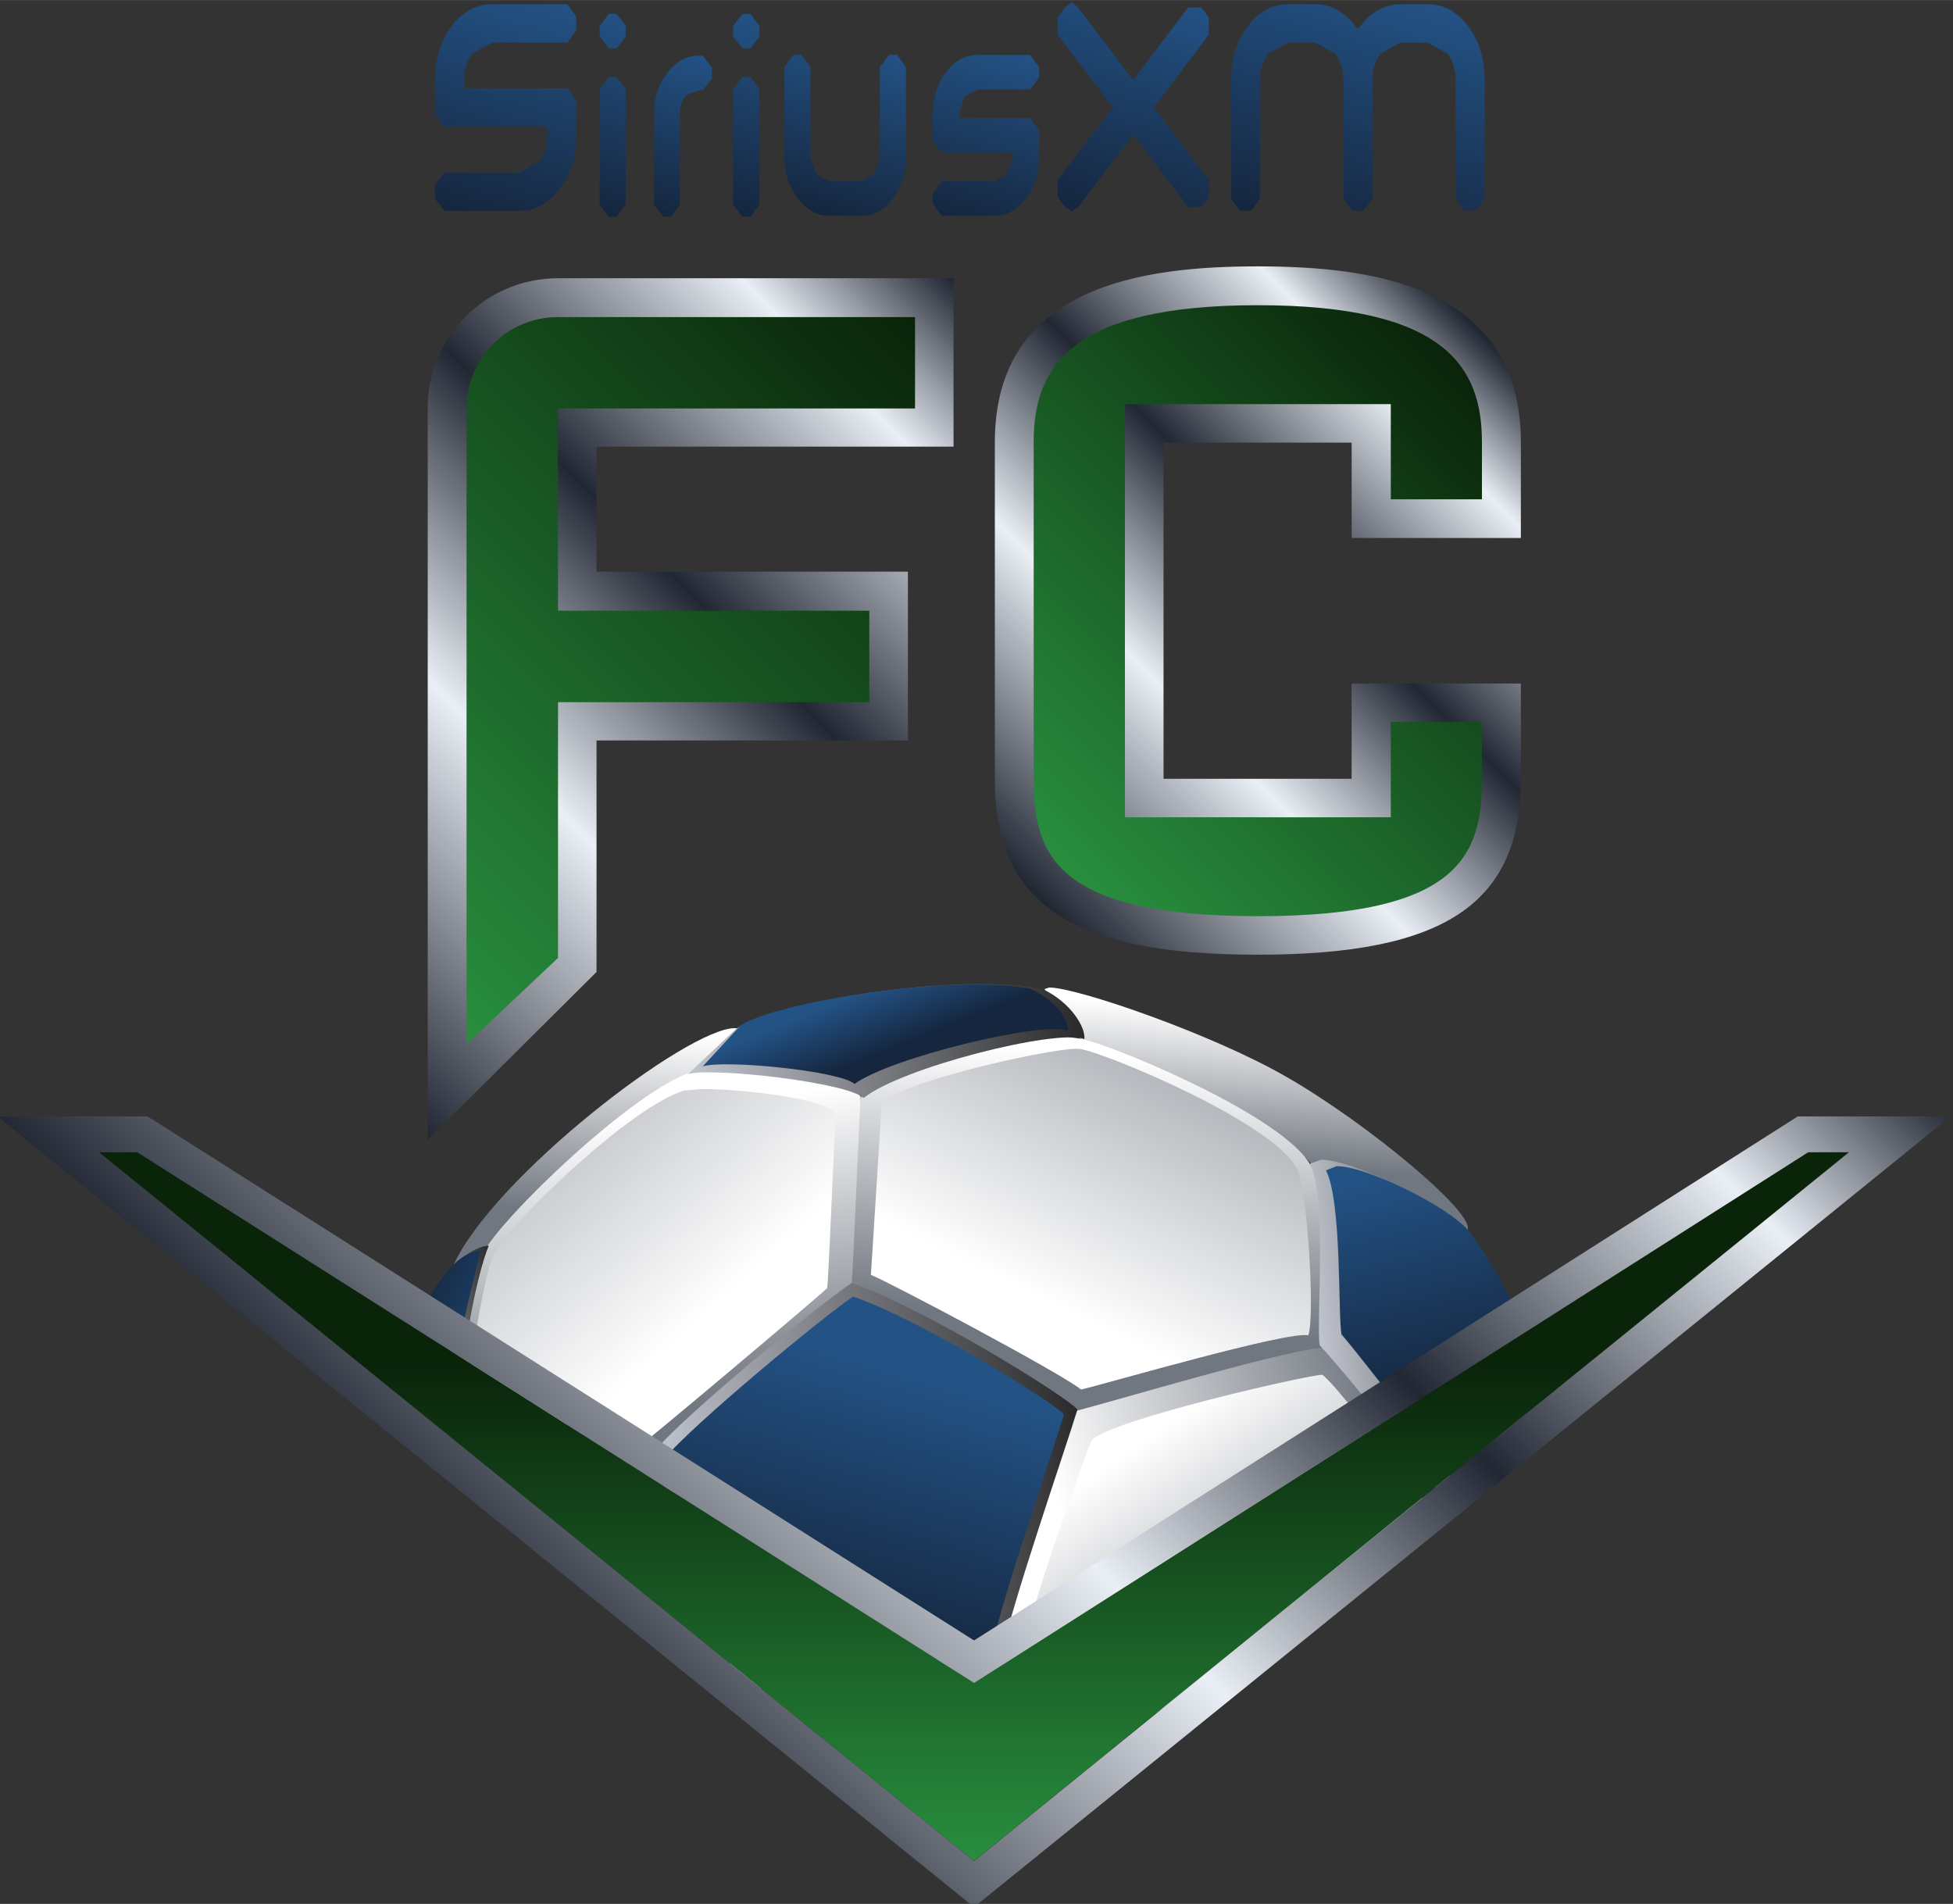 <svg width="800" height="779.81" version="1.1" viewBox="0 0 211.67 206.32" xmlns="http://www.w3.org/2000/svg">
 <rect x="0" y="0" width="211.67" height="206.32" fill="#333333" stroke="none"/>
 <defs>
  <linearGradient id="linearGradient7988" x2="1" gradientTransform="matrix(-.646 -2.253 -2.253 .646 454.16 731.09)" gradientUnits="userSpaceOnUse">
   <stop stop-color="#235285" offset="0"/>
   <stop stop-color="#15263e" offset="1"/>
  </linearGradient>
  <linearGradient id="linearGradient7968" x2="1" gradientTransform="matrix(-.601 -2.094 -2.094 .601 452.01 731.08)" gradientUnits="userSpaceOnUse">
   <stop stop-color="#235285" offset="0"/>
   <stop stop-color="#15263e" offset="1"/>
  </linearGradient>
  <linearGradient id="linearGradient7948" x2="1" gradientTransform="matrix(-.46 -1.604 -1.604 .46 450.57 730.57)" gradientUnits="userSpaceOnUse">
   <stop stop-color="#235285" offset="0"/>
   <stop stop-color="#15263e" offset="1"/>
  </linearGradient>
  <linearGradient id="linearGradient7928" x2="1" gradientTransform="matrix(-.448 -1.561 -1.561 .448 449.22 730.61)" gradientUnits="userSpaceOnUse">
   <stop stop-color="#235285" offset="0"/>
   <stop stop-color="#15263e" offset="1"/>
  </linearGradient>
  <linearGradient id="linearGradient7908" x2="1" gradientTransform="matrix(-.506 -1.765 -1.765 .506 448.36 730.85)" gradientUnits="userSpaceOnUse">
   <stop stop-color="#235285" offset="0"/>
   <stop stop-color="#15263e" offset="1"/>
  </linearGradient>
  <linearGradient id="linearGradient7888" x2="1" gradientTransform="matrix(-.425 -1.483 -1.483 .425 447.65 730.54)" gradientUnits="userSpaceOnUse">
   <stop stop-color="#235285" offset="0"/>
   <stop stop-color="#15263e" offset="1"/>
  </linearGradient>
  <linearGradient id="linearGradient7868" x2="1" gradientTransform="matrix(-.506 -1.765 -1.765 .506 447.13 730.85)" gradientUnits="userSpaceOnUse">
   <stop stop-color="#235285" offset="0"/>
   <stop stop-color="#15263e" offset="1"/>
  </linearGradient>
  <linearGradient id="linearGradient7848" x2="1" gradientTransform="matrix(-.597 -2.083 -2.083 .597 446.19 731.07)" gradientUnits="userSpaceOnUse">
   <stop stop-color="#235285" offset="0"/>
   <stop stop-color="#15263e" offset="1"/>
  </linearGradient>
  <linearGradient id="linearGradient7828" x2="1" gradientTransform="matrix(9.053 9.053 9.053 -9.053 445.7 716.16)" gradientUnits="userSpaceOnUse">
   <stop stop-color="#212733" offset="0"/>
   <stop stop-color="#eaeef5" offset=".331"/>
   <stop stop-color="#212733" offset=".583"/>
   <stop stop-color="#eaeef5" offset=".847"/>
   <stop stop-color="#212733" offset="1"/>
  </linearGradient>
  <linearGradient id="linearGradient7802" x2="1" gradientTransform="matrix(0 6.571 6.571 0 450.23 713.78)" gradientUnits="userSpaceOnUse">
   <stop stop-color="#288e3e" offset="0"/>
   <stop stop-color="#0a240a" offset=".7"/>
   <stop stop-color="#0a240a" offset="1"/>
  </linearGradient>
  <linearGradient id="linearGradient7780" x2="1" gradientTransform="matrix(-1.04 .437 .437 1.04 446.01 718.44)" gradientUnits="userSpaceOnUse">
   <stop stop-color="#235285" offset="0"/>
   <stop stop-color="#15263e" offset="1"/>
  </linearGradient>
  <linearGradient id="linearGradient7760" x2="1" gradientTransform="matrix(.519 -2.049 -2.049 -.519 454.15 720.18)" gradientUnits="userSpaceOnUse">
   <stop stop-color="#235285" offset="0"/>
   <stop stop-color="#15263e" offset="1"/>
  </linearGradient>
  <linearGradient id="linearGradient7740" x2="1" gradientTransform="matrix(.226 -.562 -.563 -.226 449.2 721.84)" gradientUnits="userSpaceOnUse">
   <stop stop-color="#235285" offset="0"/>
   <stop stop-color="#15263e" offset="1"/>
  </linearGradient>
  <linearGradient id="linearGradient7720" x2="1" gradientTransform="matrix(-.719 -2.437 -2.442 .717 449.4 718.38)" gradientUnits="userSpaceOnUse">
   <stop stop-color="#235285" offset="0"/>
   <stop stop-color="#15263e" offset="1"/>
  </linearGradient>
  <linearGradient id="linearGradient7700" x2="1" gradientTransform="matrix(.911 .126 .125 -.909 444.93 718.54)" gradientUnits="userSpaceOnUse">
   <stop stop-color="#c1c5ce" offset="0"/>
   <stop stop-color="#2a2a2b" offset="1"/>
  </linearGradient>
  <linearGradient id="linearGradient7680" x2="1" gradientTransform="matrix(2.044 .282 .282 -2.04 453.41 718.68)" gradientUnits="userSpaceOnUse">
   <stop stop-color="#c1c5ce" offset="0"/>
   <stop stop-color="#2a2a2b" offset="1"/>
  </linearGradient>
  <linearGradient id="linearGradient7660" x2="1" gradientTransform="matrix(3.655 .504 .504 -3.648 447.56 721.11)" gradientUnits="userSpaceOnUse">
   <stop stop-color="#c1c5ce" offset="0"/>
   <stop stop-color="#2a2a2b" offset="1"/>
  </linearGradient>
  <linearGradient id="linearGradient7640" x2="1" gradientTransform="matrix(3.906 .539 .538 -3.898 447.34 717.03)" gradientUnits="userSpaceOnUse">
   <stop stop-color="#c1c5ce" offset="0"/>
   <stop stop-color="#2a2a2b" offset="1"/>
  </linearGradient>
  <linearGradient id="linearGradient7620" x2="1" gradientTransform="matrix(-3.37 3.721 3.721 3.37 447.72 718.84)" gradientUnits="userSpaceOnUse">
   <stop stop-color="#fff" offset="0"/>
   <stop stop-color="#717780" offset="1"/>
  </linearGradient>
  <linearGradient id="linearGradient7600" x2="1" gradientTransform="matrix(1.943 3.979 3.979 -1.943 450.97 718.94)" gradientUnits="userSpaceOnUse">
   <stop stop-color="#fff" offset="0"/>
   <stop stop-color="#717780" offset="1"/>
  </linearGradient>
  <linearGradient id="linearGradient7580" x2="1" gradientTransform="matrix(1.827 -2.626 -2.626 -1.827 451.7 717.61)" gradientUnits="userSpaceOnUse">
   <stop stop-color="#fff" offset="0"/>
   <stop stop-color="#717780" offset="1"/>
  </linearGradient>
  <linearGradient id="linearGradient7560" x2="1" gradientTransform="matrix(.404 -2.736 -2.741 -.404 447.14 720.7)" gradientUnits="userSpaceOnUse">
   <stop stop-color="#fff" offset="0"/>
   <stop stop-color="#717780" offset="1"/>
  </linearGradient>
  <linearGradient id="linearGradient7540" x2="1" gradientTransform="matrix(-.196 -2.486 -2.49 .194 451.46 721.25)" gradientUnits="userSpaceOnUse">
   <stop stop-color="#fff" offset="0"/>
   <stop stop-color="#717780" offset="1"/>
  </linearGradient>
  <linearGradient id="linearGradient7520" x2="1" gradientTransform="matrix(3.025 .803 .803 -3.019 451.2 716.36)" gradientUnits="userSpaceOnUse">
   <stop stop-color="#fff" offset="0"/>
   <stop stop-color="#717780" offset="1"/>
  </linearGradient>
  <linearGradient id="linearGradient7500" x2="1" gradientTransform="matrix(-.11 -1.396 -1.399 .109 452.91 721.64)" gradientUnits="userSpaceOnUse">
   <stop stop-color="#fff" offset="0"/>
   <stop stop-color="#717780" offset="1"/>
  </linearGradient>
  <linearGradient id="linearGradient7480" x2="1" gradientTransform="matrix(-.135 -1.714 -1.717 .134 446.81 721.49)" gradientUnits="userSpaceOnUse">
   <stop stop-color="#fff" offset="0"/>
   <stop stop-color="#717780" offset="1"/>
  </linearGradient>
  <linearGradient id="linearGradient7460" x2="1" gradientTransform="matrix(4.186 4.186 4.186 -4.186 450.76 723.26)" gradientUnits="userSpaceOnUse">
   <stop stop-color="#288e3e" offset="0"/>
   <stop stop-color="#0a240a" offset="1"/>
  </linearGradient>
  <linearGradient id="linearGradient7440" x2="1" gradientTransform="matrix(5.449 5.449 5.449 -5.449 444.1 722.77)" gradientUnits="userSpaceOnUse">
   <stop stop-color="#288e3e" offset="0"/>
   <stop stop-color="#0a240a" offset="1"/>
  </linearGradient>
  <linearGradient id="linearGradient7420" x2="1" gradientTransform="matrix(6.431 6.431 6.431 -6.431 443.53 722.1)" gradientUnits="userSpaceOnUse">
   <stop stop-color="#212733" offset="0"/>
   <stop stop-color="#eaeef5" offset=".331"/>
   <stop stop-color="#212733" offset=".583"/>
   <stop stop-color="#eaeef5" offset=".847"/>
   <stop stop-color="#212733" offset="1"/>
  </linearGradient>
  <linearGradient id="linearGradient7394" x2="1" gradientTransform="matrix(4.692 4.692 4.692 -4.692 450.51 723)" gradientUnits="userSpaceOnUse">
   <stop stop-color="#212733" offset="0"/>
   <stop stop-color="#eaeef5" offset=".331"/>
   <stop stop-color="#212733" offset=".583"/>
   <stop stop-color="#eaeef5" offset=".847"/>
   <stop stop-color="#212733" offset="1"/>
  </linearGradient>
 </defs>
 <g transform="translate(-37.286 224.93)">
  <g transform="matrix(11.69 0 0 -11.69 -5120.3 8320.8)">
   <path d="m450.42 726.93v-3.122c0-1.158 0.707-1.629 2.437-1.629 1.731 0 2.44 0.471 2.44 1.629v0.885h-1.569v-0.883h-1.744v3.116h1.744v-0.884h1.569v0.888c0 1.46-1.394 1.63-2.44 1.63-1.047 0-2.437-0.17-2.437-1.63" fill="url(#linearGradient7394)"/>
  </g>
  <g transform="matrix(11.69 0 0 -11.69 -5120.3 8320.8)">
   <path d="m449.68 728.45h-3.31c-0.666 0-1.208-0.538-1.208-1.204v-6.783l1.565 1.556v2.146h2.887v1.565h-2.887v1.159h3.31v1.561z" fill="url(#linearGradient7420)"/>
  </g>
  <g transform="matrix(11.69 0 0 -11.69 -5120.3 8320.8)">
   <path d="m446.37 728.09c-0.471 0-0.848-0.377-0.848-0.847v-5.893l0.848 0.799v2.371h2.886v0.848h-2.886v1.875h3.31v0.847z" fill="url(#linearGradient7440)"/>
  </g>
  <g transform="matrix(11.69 0 0 -11.69 -5120.3 8320.8)">
   <path d="m450.78 726.93v-3.122c0-0.7 0.2-1.272 2.078-1.272 1.879 0 2.078 0.572 2.078 1.272v0.528h-0.845v-0.883h-2.465v3.83h2.465v-0.882h0.845v0.529c0 0.698-0.339 1.27-2.078 1.27-1.738 0-2.078-0.572-2.078-1.27" fill="url(#linearGradient7460)"/>
  </g>
  <g transform="matrix(11.69 0 0 -11.69 -5120.3 8320.8)">
   <path d="m445.4 719.3c0.072 0.067 0.185 0.137 0.312 0.134 0.053 0.063 1.709 1.546 1.856 1.609l0.469 0.452-0.029 3e-3c-0.439 0-2.236-1.38-2.608-2.198" fill="url(#linearGradient7480)"/>
  </g>
  <g transform="matrix(11.69 0 0 -11.69 -5120.3 8320.8)">
   <path d="m450.88 721.86 0.324-0.455c0.756-0.263 1.851-0.785 2.168-1.188 0.078 0.032 1.283-0.509 1.424-0.599 0.125 0.128-0.924 1.003-1.684 1.435-0.689 0.395-1.932 0.822-2.187 0.822z" fill="url(#linearGradient7500)"/>
  </g>
  <g transform="matrix(11.69 0 0 -11.69 -5120.3 8320.8)">
   <path d="m451.1 717.91c-0.035-0.033-0.72-1.981-0.713-2.211 0.094-0.087 0.444-0.495 0.803-0.915l0.061-0.067 3.207 2.641-0.067 0.09c-0.365 0.487-0.848 1.081-0.928 1.129-0.134 0-2.144-0.453-2.363-0.667" fill="url(#linearGradient7520)"/>
  </g>
  <g transform="matrix(11.69 0 0 -11.69 -5120.3 8320.8)">
   <path d="m449.19 720.89c-0.072-0.185-0.162-1.717-0.092-1.874 0.15-0.056 1.926-1.101 2.033-1.076 0.24 0.053 2.18 0.64 2.364 0.59 0.076 0.214-0.045 1.581-0.145 1.693-0.25 0.463-1.84 1.118-2.123 1.175l-0.2 0.029c-0.555 0-1.827-0.362-1.837-0.537" fill="url(#linearGradient7540)"/>
  </g>
  <g transform="matrix(11.69 0 0 -11.69 -5120.3 8320.8)">
   <path d="m447.63 721.1c-0.554-0.167-1.804-1.376-1.953-1.686-0.057-0.142-0.349-1.428-0.139-1.61 0.139 0.039 1.381-0.045 1.731-0.264 0.037 0.016 1.66 1.397 1.82 1.545 0.016 0.089 0.067 1.503 0.088 1.774-0.059 0.151-0.93 0.256-1.35 0.256-0.091 0-0.161-5e-3 -0.197-0.015" fill="url(#linearGradient7560)"/>
  </g>
  <g transform="matrix(11.69 0 0 -11.69 -5120.3 8320.8)">
   <path d="m451.32 717.68c-0.03-0.029-0.653-1.789-0.641-1.997 0.08-0.077 0.381-0.428 0.701-0.799l0.06-0.07 3.069 2.159-0.136 0.185c-0.336 0.453-0.838 1.081-0.918 1.127-0.122 0-1.938-0.411-2.135-0.605" fill="url(#linearGradient7580)"/>
  </g>
  <g transform="matrix(11.69 0 0 -11.69 -5120.3 8320.8)">
   <path d="m449.37 720.78-0.099-1.569c0.136-0.05 1.744-0.9 1.949-1.063 0.219 0.051 1.934 0.55 2.106 0.502 0.068 0.196-0.018 1.454-0.112 1.554-0.23 0.425-1.732 1.048-1.99 1.099l-0.041 4e-3c-0.307 0-1.805-0.351-1.813-0.527" fill="url(#linearGradient7600)"/>
  </g>
  <g transform="matrix(11.69 0 0 -11.69 -5120.3 8320.8)">
   <path d="m447.54 720.92c-0.506-0.152-1.641-1.253-1.778-1.534-0.052-0.132-0.318-1.3-0.125-1.463 0.125 0.033 1.15-0.113 1.469-0.314 0.033 0.014 1.615 1.344 1.759 1.479 0.015 0.08 0.062 1.367 0.081 1.613-0.055 0.137-0.851 0.233-1.231 0.233z" fill="url(#linearGradient7620)"/>
  </g>
  <g transform="matrix(11.69 0 0 -11.69 -5120.3 8320.8)">
   <path d="m447.26 717.57c0.049-0.232 0.629-2.152 0.887-2.172 0.28-0.114 2.154 0.166 2.323 0.247 0.103 0.506 0.616 1.987 0.716 2.318-0.102 0.121-1.41 0.934-2.094 1.173-0.279-0.185-1.557-1.227-1.832-1.566" fill="url(#linearGradient7640)"/>
  </g>
  <g transform="matrix(11.69 0 0 -11.69 -5120.3 8320.8)">
   <path d="m448.02 721.49-0.446-0.419c0.217 0.069 1.486-0.077 1.629-0.221 0.349 0.283 1.787 0.644 2.047 0.547 0.011 0.117-0.131 0.337-0.373 0.457-0.156 0.037-0.36 0.053-0.587 0.053-0.841 0-2.005-0.219-2.27-0.417" fill="url(#linearGradient7660)"/>
  </g>
  <g transform="matrix(11.69 0 0 -11.69 -5120.3 8320.8)">
   <path d="m453.34 720.24c0.165-0.304 0.057-1.495 0.092-1.682 0.094-0.096 0.659-0.766 1.033-1.268l0.042-0.052 1.078 0.813-0.022 0.069c-0.173 0.534-0.527 1.221-0.769 1.51-0.207 0.226-1.045 0.649-1.35 0.649z" fill="url(#linearGradient7680)"/>
  </g>
  <g transform="matrix(11.69 0 0 -11.69 -5120.3 8320.8)">
   <path d="m444.95 718.41c-0.014-0.039 0.492-0.771 0.63-0.586-0.232 0.177 0.043 1.434 0.149 1.658-0.301-0.022-0.572-0.493-0.779-1.072" fill="url(#linearGradient7700)"/>
  </g>
  <g transform="matrix(11.69 0 0 -11.69 -5120.3 8320.8)">
   <path d="m447.35 717.5c0.048-0.217 0.633-1.959 0.874-1.979 0.261-0.106 2.011 0.154 2.167 0.23 0.098 0.473 0.579 1.856 0.67 2.166-0.093 0.112-1.316 0.871-1.955 1.093-0.259-0.171-1.498-1.193-1.756-1.51" fill="url(#linearGradient7720)"/>
  </g>
  <g transform="matrix(11.69 0 0 -11.69 -5120.3 8320.8)">
   <path d="m448.06 721.52-0.348-0.376c0.21 0.063 1.273-0.042 1.407-0.163 0.342 0.247 1.726 0.578 1.976 0.497 0.012 0.103-0.12 0.288-0.351 0.387-0.136 0.026-0.307 0.038-0.499 0.038-0.794 0-1.922-0.204-2.185-0.383" fill="url(#linearGradient7740)"/>
  </g>
  <g transform="matrix(11.69 0 0 -11.69 -5120.3 8320.8)">
   <path d="m453.49 720.18c0.149-0.292 0.11-1.342 0.144-1.521 0.083-0.093 0.621-0.768 0.963-1.251l0.045-0.069 0.931 0.787-0.03 0.083c-0.17 0.496-0.515 1.139-0.736 1.417-0.187 0.217-0.936 0.593-1.218 0.593z" fill="url(#linearGradient7760)"/>
  </g>
  <g transform="matrix(11.69 0 0 -11.69 -5120.3 8320.8)">
   <path d="m444.93 718.45-0.022-0.059s0.443-0.685 0.568-0.51c-0.214 0.171 0.152 1.403 0.176 1.558-0.271-0.022-0.527-0.454-0.722-0.989" fill="url(#linearGradient7780)"/>
  </g>
  <g transform="matrix(11.69 0 0 -11.69 -5120.3 8320.8)">
   <path d="m457.96 720.35-7.734-4.92-7.758 4.92h-0.357l8.115-6.572 8.113 6.572z" fill="url(#linearGradient7802)"/>
  </g>
  <g transform="matrix(11.69 0 0 -11.69 -5120.3 8320.8)">
   <path d="m458.34 720.68h-0.476l-0.08-0.051-7.557-4.807-7.582 4.807-0.082 0.051h-1.389l0.728-0.59 8.116-6.571 0.209-0.169 0.209 0.169 8.116 6.571 0.728 0.59zm-0.379-0.332h0.379l-8.113-6.572-8.115 6.572h0.357l7.758-4.92z" fill="url(#linearGradient7828)"/>
  </g>
  <g transform="matrix(11.69 0 0 -11.69 -5120.3 8320.8)">
   <path d="m445.76 730.99c-0.148 0-0.271-0.066-0.376-0.203-0.102-0.139-0.155-0.301-0.155-0.494v-0.325l0.088-0.113h0.953v-0.081c0-0.095-0.027-0.176-0.075-0.244l-0.181-0.1h-0.697l-0.088-0.112v-0.131l0.088-0.112h0.697c0.144 0 0.268 0.066 0.371 0.205 0.107 0.137 0.154 0.298 0.154 0.494v0.325l-0.082 0.112h-0.956v0.082c0 0.092 0.023 0.174 0.075 0.241l0.184 0.1h0.697l0.082 0.113v0.13l-0.082 0.113z" fill="url(#linearGradient7848)"/>
  </g>
  <g transform="matrix(11.69 0 0 -11.69 -5120.3 8320.8)">
   <path d="m446.84 730.9-0.084-0.111v-0.097l0.084-0.111h0.073l0.085 0.111v0.097l-0.085 0.111zm0-0.584-0.084-0.11v-1.073l0.084-0.112h0.073l0.085 0.112v1.073l-0.085 0.11z" fill="url(#linearGradient7868)"/>
  </g>
  <g transform="matrix(11.69 0 0 -11.69 -5120.3 8320.8)">
   <path d="m447.38 730.35c-0.082-0.108-0.122-0.234-0.122-0.387v-0.829l0.087-0.112h0.073l0.082 0.112v0.829c0 0.093 0.024 0.157 0.07 0.188l0.107 0.042h0.035l0.085 0.109v0.099l-0.085 0.111h-0.024l-0.011 1e-3c-0.118 0-0.214-0.053-0.297-0.163" fill="url(#linearGradient7888)"/>
  </g>
  <g transform="matrix(11.69 0 0 -11.69 -5120.3 8320.8)">
   <path d="m448.08 730.9-0.087-0.111v-0.097l0.087-0.111h0.074l0.084 0.111v0.097l-0.084 0.111zm0-0.584-0.087-0.11v-1.073l0.087-0.112h0.074l0.084 0.112v1.073l-0.084 0.11z" fill="url(#linearGradient7908)"/>
  </g>
  <g transform="matrix(11.69 0 0 -11.69 -5120.3 8320.8)">
   <path d="m449.44 730.52-0.086-0.112v-0.828l-0.051-0.164-0.121-0.067h-0.297l-0.122 0.067-0.054 0.164v0.828l-0.081 0.112h-0.075l-0.084-0.112v-0.828c0-0.153 0.042-0.282 0.122-0.389 0.083-0.108 0.179-0.162 0.294-0.162h0.297c0.115 0 0.213 0.054 0.293 0.162 0.082 0.107 0.121 0.236 0.121 0.389v0.828l-0.082 0.112z" fill="url(#linearGradient7928)"/>
  </g>
  <g transform="matrix(11.69 0 0 -11.69 -5120.3 8320.8)">
   <path d="m450.26 730.52c-0.117 0-0.211-0.053-0.294-0.163-0.082-0.108-0.122-0.234-0.122-0.387v-0.245l0.085-0.111h0.659v-0.034l-0.053-0.164-0.12-0.067h-0.486l-0.085-0.111v-0.097l0.085-0.112h0.486c0.115 0 0.212 0.054 0.295 0.162 0.082 0.107 0.12 0.236 0.12 0.389v0.245l-0.083 0.109h-0.661v0.036l0.051 0.161 0.123 0.069h0.487l0.083 0.111v0.097l-0.083 0.112z" fill="url(#linearGradient7948)"/>
  </g>
  <g transform="matrix(11.69 0 0 -11.69 -5120.3 8320.8)">
   <path d="m451.07 730.96-0.068-0.092v-0.163l0.512-0.671-0.512-0.671v-0.162l0.07-0.09 0.058-0.042 0.065 0.042 0.508 0.672 0.509-0.672 0.123 2e-3 0.071 0.088-2e-3 0.163-0.51 0.67 0.51 0.674v0.16l-0.07 0.092h-0.122l-0.509-0.673-0.512 0.673-0.06 0.046z" fill="url(#linearGradient7968)"/>
  </g>
  <g transform="matrix(11.69 0 0 -11.69 -5120.3 8320.8)">
   <path d="m454.18 730.99c-0.132 0-0.254-0.06-0.353-0.179l-0.043-0.051-0.04 0.051c-0.1 0.119-0.218 0.179-0.353 0.179h-0.251c-0.149 0-0.271-0.066-0.374-0.203-0.105-0.139-0.156-0.301-0.156-0.494v-1.106l0.086-0.112h0.1l0.082 0.112v1.106c0 0.092 0.029 0.174 0.078 0.241l0.184 0.1h0.251l0.182-0.1c0.051-0.067 0.078-0.149 0.078-0.241v-1.106l0.086-0.112h0.097l0.087 0.112v1.106c0 0.092 0.025 0.174 0.078 0.241l0.181 0.1h0.252l0.183-0.1c0.05-0.067 0.077-0.149 0.077-0.241v-1.106l0.084-0.112h0.101l0.084 0.112v1.106c0 0.193-0.05 0.355-0.154 0.494-0.105 0.137-0.227 0.203-0.375 0.203z" fill="url(#linearGradient7988)"/>
  </g>
 </g>
</svg>

